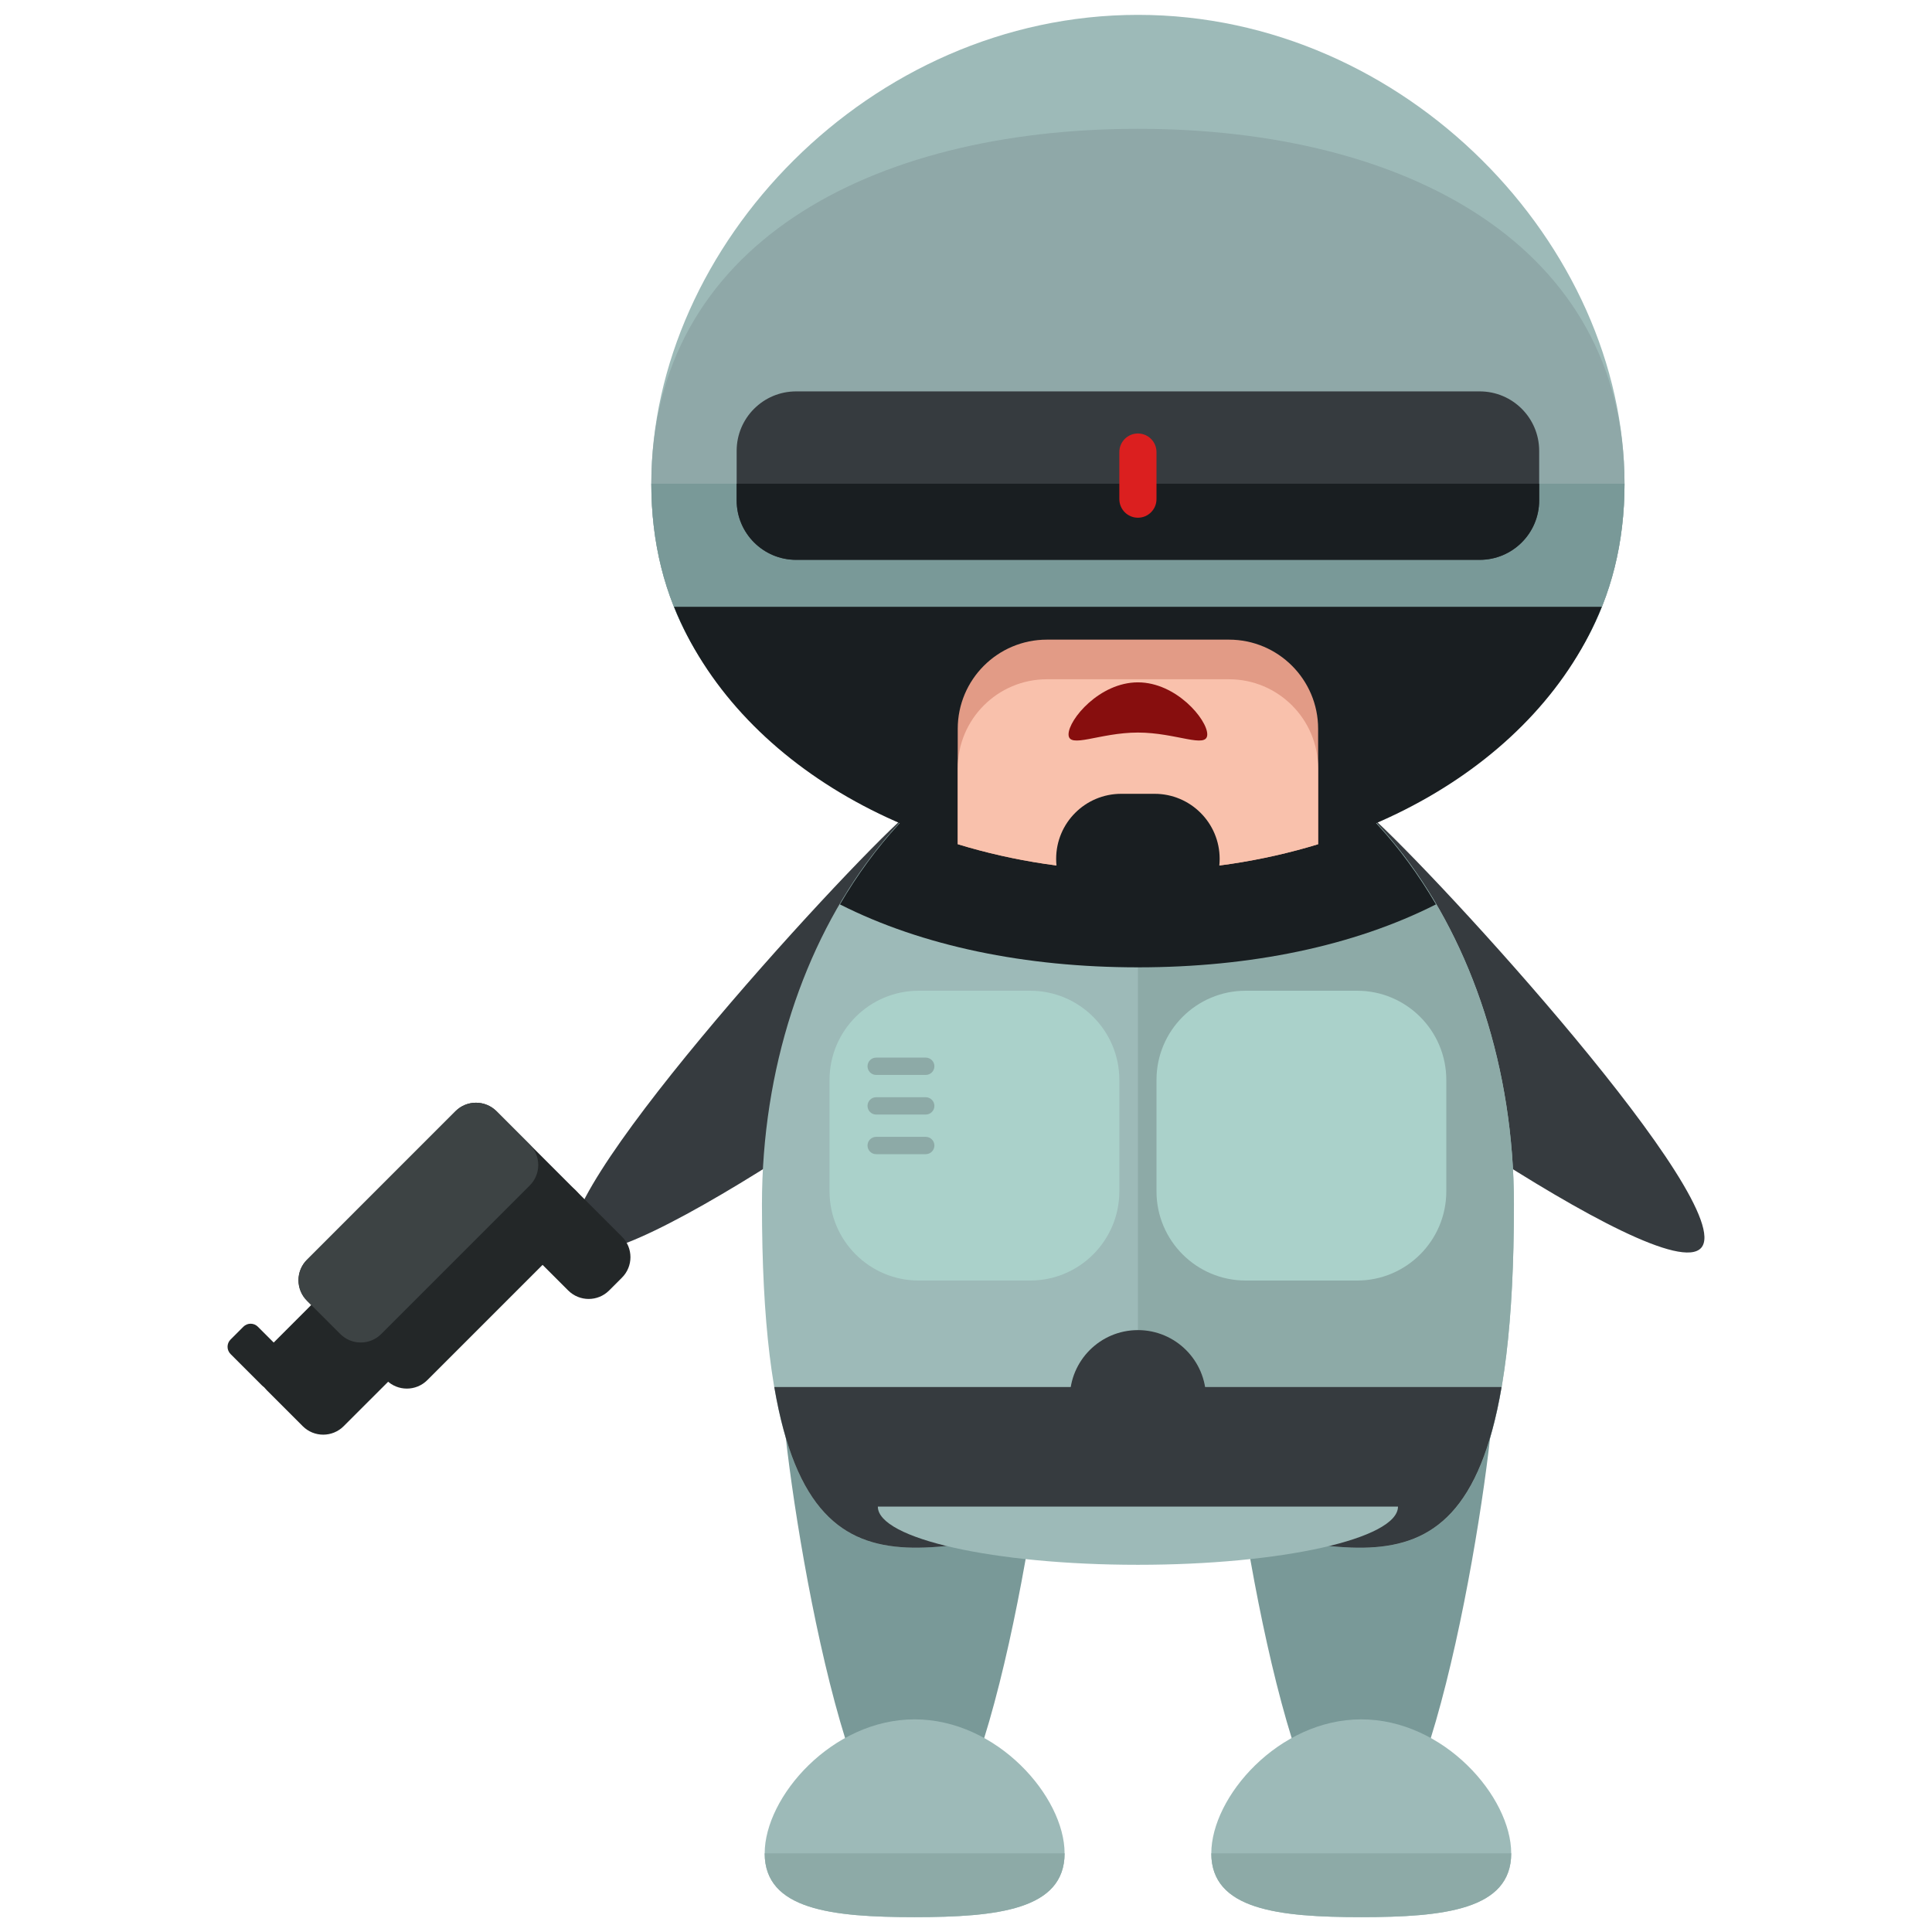<?xml version="1.0" encoding="utf-8"?>
<!-- Generator: Adobe Illustrator 16.0.0, SVG Export Plug-In . SVG Version: 6.00 Build 0)  -->
<!DOCTYPE svg PUBLIC "-//W3C//DTD SVG 1.1//EN" "http://www.w3.org/Graphics/SVG/1.1/DTD/svg11.dtd">
<svg version="1.1" id="Layer_1" xmlns="http://www.w3.org/2000/svg" xmlns:xlink="http://www.w3.org/1999/xlink" x="0px" y="0px"
	 width="65px" height="65px" viewBox="0 0 65 65" enable-background="new 0 0 65 65" xml:space="preserve">
<g>
	<g>
		<g>
			<path fill="#363B3F" d="M36.89,26.369c1.273,1.432,0.465,4.228-1.805,6.249c-2.27,2.018-14.475,10.794-15.75,9.365
				c-1.271-1.434,8.873-12.532,11.143-14.55C32.745,25.415,35.616,24.938,36.89,26.369z"/>
			<path fill="#363B3F" d="M39.679,26.369c-1.273,1.432-0.465,4.228,1.805,6.249c2.27,2.018,14.475,10.794,15.75,9.365
				c1.271-1.434-8.873-12.532-11.143-14.55C43.823,25.415,40.952,24.938,39.679,26.369z"/>
			<g>
				<g>
					<g>
						<path fill="#799998" d="M50.282,46.446c0,2.476-2.008,15.827-4.486,15.827c-2.475,0-4.482-13.352-4.482-15.827
							s2.008-4.484,4.482-4.484C48.274,41.962,50.282,43.971,50.282,46.446z"/>
						<path fill="#799998" d="M35.257,46.446c0,2.476-2.008,15.827-4.486,15.827c-2.475,0-4.482-13.352-4.482-15.827
							s2.008-4.484,4.482-4.484C33.249,41.962,35.257,43.971,35.257,46.446z"/>
						<g>
							<g>
								<path fill="#9DBAB8" d="M50.935,40.521c0,16.038-5.662,10.697-12.65,10.697c-6.986,0-12.65,5.341-12.65-10.697
									c0-9.17,5.666-16.603,12.65-16.603C45.271,23.919,50.935,31.352,50.935,40.521z"/>
								<path fill="#8DAAA7" d="M38.284,23.919c6.986,0,12.65,7.433,12.65,16.603c0,16.038-5.662,10.697-12.65,10.697"/>
								<g>
									<path fill="#9DBAB8" d="M35.817,62.354c0,1.896-2.26,2.146-5.045,2.146s-5.045-0.249-5.045-2.146
										c0-1.897,2.26-4.508,5.045-4.508S35.817,60.457,35.817,62.354z"/>
									<path fill="#8DAAA7" d="M35.817,62.354c0,1.896-2.26,2.146-5.045,2.146s-5.045-0.249-5.045-2.146"/>
								</g>
								<g>
									<path fill="#9DBAB8" d="M50.843,62.354c0,1.896-2.26,2.146-5.045,2.146s-5.045-0.249-5.045-2.146
										c0-1.897,2.26-4.508,5.045-4.508S50.843,60.457,50.843,62.354z"/>
									<path fill="#8DAAA7" d="M50.843,62.354c0,1.896-2.26,2.146-5.045,2.146s-5.045-0.249-5.045-2.146"/>
								</g>
								<g>
									<path fill="#191E21" d="M28.258,30.427c2.772,1.404,6.245,2.118,10.028,2.118c3.781,0,7.254-0.714,10.025-2.118
										c-2.312-3.95-5.938-6.508-10.027-6.508C34.196,23.919,30.569,26.476,28.258,30.427z"/>
								</g>
								<g>
									<path fill="#9DBAB8" d="M54.655,16.275c0,7.999-7.33,12.02-16.369,12.02c-9.041,0-16.373-4.021-16.373-12.02
										c0-8.001,7.332-15.775,16.373-15.775C47.325,0.5,54.655,8.274,54.655,16.275z"/>
									<path fill="#8FA8A8" d="M54.655,16.275c0,7.999-7.33,12.02-16.369,12.02c-9.041,0-16.373-4.021-16.373-12.02
										c0-8.001,7.332-11.941,16.373-11.941C47.325,4.334,54.655,8.274,54.655,16.275z"/>
									<path fill="#799998" d="M54.655,16.275c0,7.999-7.33,12.02-16.369,12.02c-9.041,0-16.373-4.021-16.373-12.02"/>
								</g>
							</g>
						</g>
					</g>
				</g>
			</g>
			<path fill="#363B3F" d="M51.784,16.835c0,1.104-0.896,2-2,2h-23c-1.104,0-2-0.896-2-2v-1.667c0-1.105,0.896-2,2-2h23
				c1.104,0,2,0.895,2,2V16.835z"/>
			<path fill="#191E21" d="M24.784,16.275v0.56c0,1.104,0.896,2,2,2h23c1.104,0,2-0.896,2-2v-0.56H24.784z"/>
			<g>
				<path fill="#DB1F1F" d="M38.909,16.792c0,0.346-0.28,0.626-0.625,0.626l0,0c-0.345,0-0.625-0.28-0.625-0.626v-1.583
					c0-0.345,0.28-0.625,0.625-0.625l0,0c0.345,0,0.625,0.28,0.625,0.625V16.792z"/>
			</g>
		</g>
	</g>
	<path fill="#191E21" d="M22.678,20.416c2.099,5.244,8.292,8.879,15.608,8.879c7.314,0,13.507-3.635,15.604-8.879H22.678z"/>
	<path fill="#E29B86" d="M41.347,21.52h-6.125c-1.656,0-3,1.344-3,3v3.882c1.877,0.573,3.92,0.894,6.064,0.894
		c2.143,0,4.186-0.32,6.061-0.893V24.52C44.347,22.863,43.003,21.52,41.347,21.52z"/>
	<path fill="#F9C1AC" d="M41.347,22.853h-6.125c-1.656,0-3,1.344-3,3v2.549c1.877,0.573,3.92,0.894,6.064,0.894
		c2.143,0,4.186-0.32,6.061-0.893v-2.55C44.347,24.196,43.003,22.853,41.347,22.853z"/>
	<g>
		<path fill="#AAD1CA" d="M37.659,40.082c0,1.656-1.344,3-3,3h-3.75c-1.656,0-3-1.344-3-3v-3.75c0-1.656,1.344-3,3-3h3.75
			c1.656,0,3,1.344,3,3V40.082z"/>
		<path fill="#AAD1CA" d="M48.659,40.082c0,1.656-1.344,3-3,3h-3.75c-1.656,0-3-1.344-3-3v-3.75c0-1.656,1.344-3,3-3h3.75
			c1.656,0,3,1.344,3,3V40.082z"/>
	</g>
	<path fill="#363B3F" d="M26.05,46.665c1.425,8.323,6.361,4.554,12.234,4.554c5.875,0,10.811,3.77,12.234-4.554H26.05z"/>
	<circle fill="#363B3F" cx="38.284" cy="47.041" r="2.291"/>
	<path fill="#8DAAA7" d="M31.437,35.873c0,0.162-0.131,0.292-0.293,0.292h-1.666c-0.162,0-0.291-0.13-0.291-0.292l0,0
		c0-0.16,0.129-0.291,0.291-0.291h1.666C31.306,35.582,31.437,35.713,31.437,35.873L31.437,35.873z"/>
	<path fill="#8DAAA7" d="M31.437,37.206c0,0.162-0.131,0.292-0.293,0.292h-1.666c-0.162,0-0.291-0.13-0.291-0.292l0,0
		c0-0.16,0.129-0.291,0.291-0.291h1.666C31.306,36.915,31.437,37.046,31.437,37.206L31.437,37.206z"/>
	<path fill="#8DAAA7" d="M31.437,38.539c0,0.162-0.131,0.292-0.293,0.292h-1.666c-0.162,0-0.291-0.13-0.291-0.292l0,0
		c0-0.16,0.129-0.291,0.291-0.291h1.666C31.306,38.248,31.437,38.379,31.437,38.539L31.437,38.539z"/>
	<path fill="#191E21" d="M41.034,28.895c0,1.208-0.98,2.188-2.188,2.188h-1.125c-1.208,0-2.188-0.979-2.188-2.188l0,0
		c0-1.208,0.979-2.188,2.188-2.188h1.125C40.054,26.707,41.034,27.687,41.034,28.895L41.034,28.895z"/>
	<path fill="#870E0E" d="M40.617,24.707c0,0.5-1.045-0.061-2.333-0.061c-1.289,0-2.334,0.561-2.334,0.061s1.045-1.75,2.334-1.75
		C39.572,22.957,40.617,24.207,40.617,24.707z"/>
	<path fill="#9DBAB8" d="M47.034,50.687c0,1.082-3.918,1.959-8.75,1.959s-8.75-0.877-8.75-1.959"/>
	<g>
		<path fill="#232728" d="M10.185,47.982c0.38,0.381,0.998,0.381,1.378,0l2.987-2.986c0.38-0.381,0.38-0.998,0-1.379l-1.206-1.206
			c-0.381-0.381-0.998-0.381-1.379,0l-2.986,2.987c-0.381,0.38-0.381,0.997,0,1.378L10.185,47.982z"/>
		<path fill="#232728" d="M9.739,46.189c0.136-0.136,0.136-0.354,0-0.49l-1.062-1.062c-0.135-0.136-0.355-0.136-0.49,0l-0.429,0.429
			c-0.136,0.136-0.136,0.354,0,0.49l1.062,1.062c0.137,0.136,0.356,0.135,0.492,0L9.739,46.189z"/>
		<path fill="#232728" d="M19.116,43.416c0.381,0.381,0.998,0.381,1.378,0l0.431-0.431c0.381-0.38,0.381-0.998,0-1.379l-1.551-1.551
			c-0.38-0.38-0.997-0.38-1.378,0l-0.432,0.432c-0.38,0.381-0.38,0.998,0,1.378L19.116,43.416z"/>
		<path fill="#232728" d="M19.374,40.056c0.381,0.381,0.381,0.998,0,1.379l-4.997,4.997c-0.38,0.381-0.998,0.381-1.378,0
			l-2.671-2.671c-0.381-0.381-0.381-0.998,0-1.378l4.997-4.998c0.379-0.38,0.996-0.38,1.379,0L19.374,40.056z"/>
		<path fill="#3D4344" d="M10.328,42.383l4.997-4.998c0.379-0.38,0.996-0.38,1.379,0l1.119,1.12c0.381,0.381,0.381,0.999,0,1.379
			l-4.997,4.997c-0.38,0.381-0.998,0.381-1.378,0l-1.12-1.12C9.947,43.38,9.947,42.763,10.328,42.383z"/>
	</g>
</g>
</svg>
